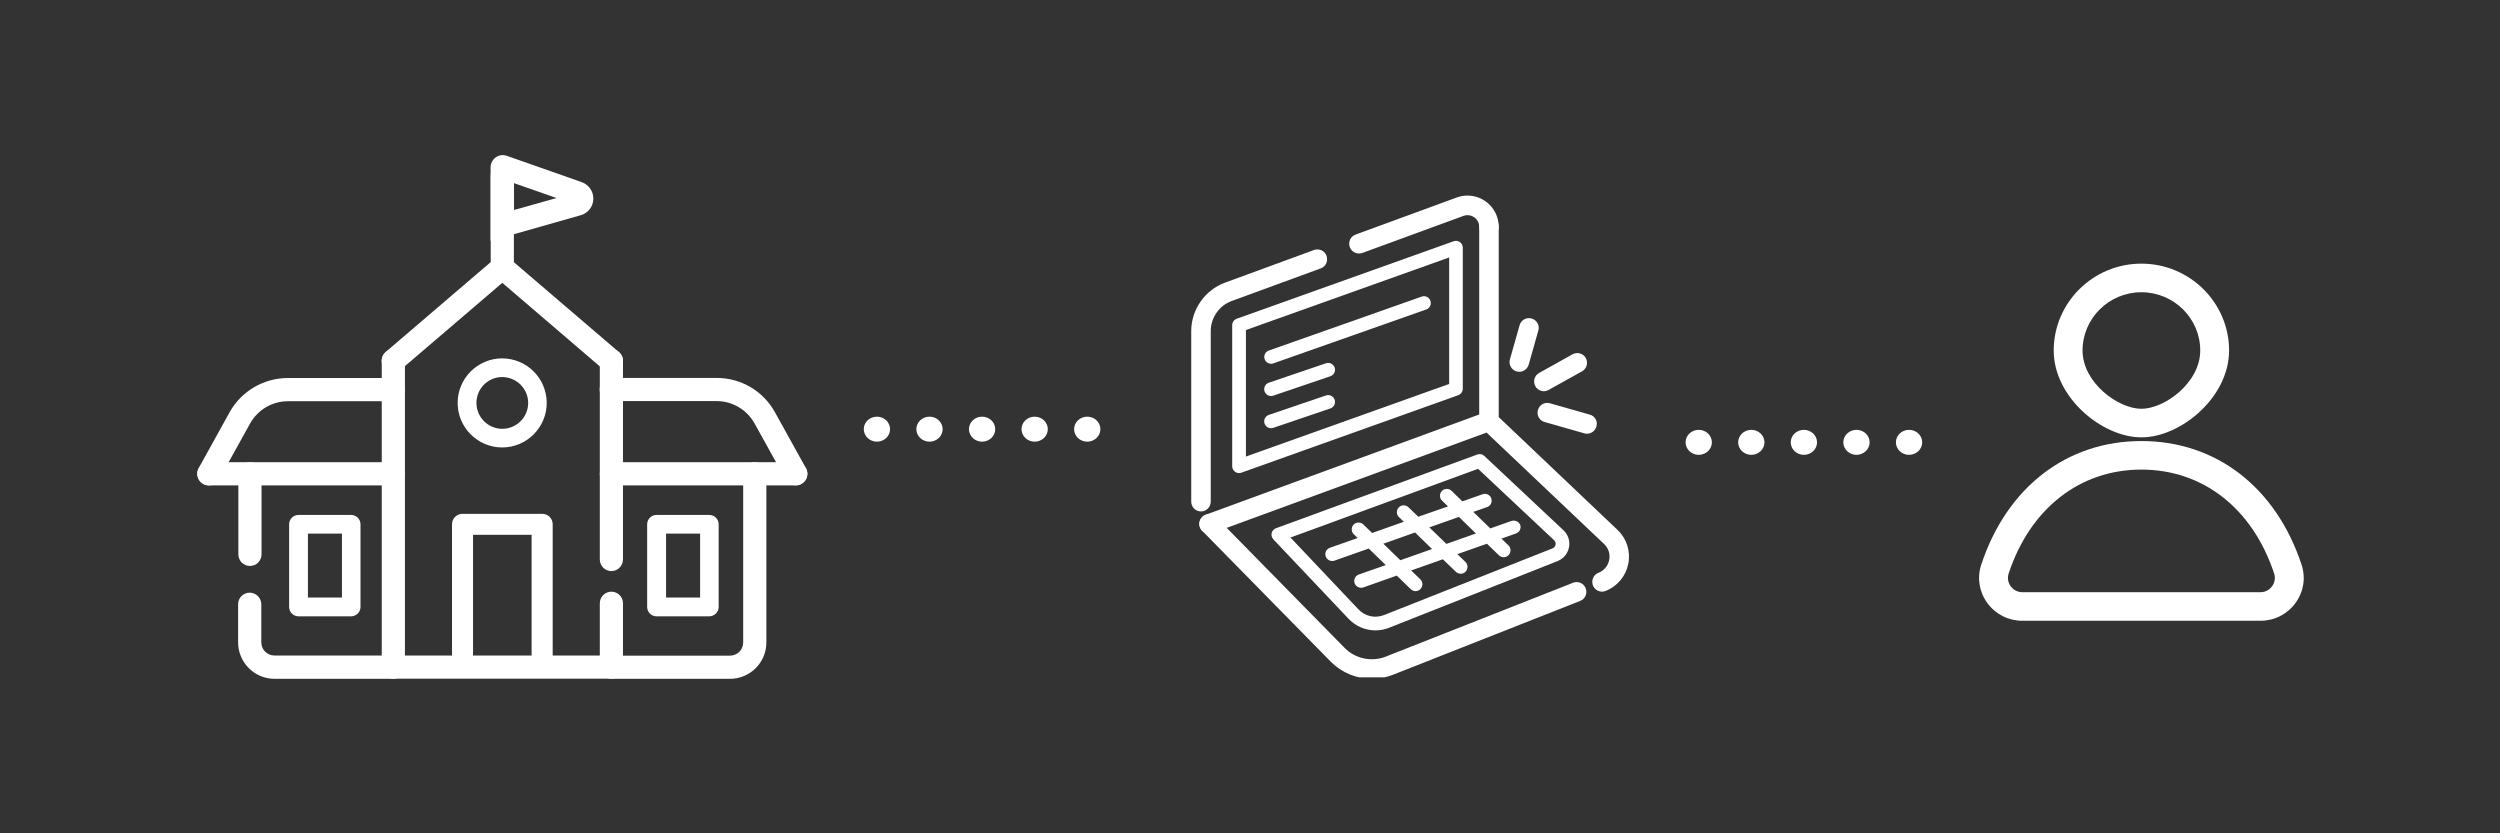 <svg xmlns="http://www.w3.org/2000/svg" xmlns:xlink="http://www.w3.org/1999/xlink" width="600" zoomAndPan="magnify" viewBox="0 0 450 150" height="200" preserveAspectRatio="xMidYMid meet" version="1.0"><rect x="0" y="0" width="450" height="150" fill="#333333" stroke="none"/><defs><clipPath id="d891251e33"><path d="M 42 83 L 130 83 L 130 122.305 L 42 122.305 Z M 42 83 " clip-rule="nonzero"/></clipPath><clipPath id="7ca4a11d60"><path d="M 52 83 L 138 83 L 138 122.305 L 52 122.305 Z M 52 83 " clip-rule="nonzero"/></clipPath><clipPath id="8d2e4a6db9"><path d="M 35.191 64 L 145.441 64 L 145.441 88 L 35.191 88 Z M 35.191 64 " clip-rule="nonzero"/></clipPath><clipPath id="c31223bb04"><path d="M 35.191 68 L 145.441 68 L 145.441 122 L 35.191 122 Z M 35.191 68 " clip-rule="nonzero"/></clipPath><clipPath id="8d3a24a8d6"><path d="M 68 62 L 113 62 L 113 122.305 L 68 122.305 Z M 68 62 " clip-rule="nonzero"/></clipPath><clipPath id="a4fd939f7c"><path d="M 88 27.805 L 107 27.805 L 107 44 L 88 44 Z M 88 27.805 " clip-rule="nonzero"/></clipPath><clipPath id="849c25783a"><path d="M 215 39 L 293.883 39 L 293.883 107 L 215 107 Z M 215 39 " clip-rule="nonzero"/></clipPath><clipPath id="6503fd6320"><path d="M 214.383 35 L 283 35 L 283 114 L 214.383 114 Z M 214.383 35 " clip-rule="nonzero"/></clipPath><clipPath id="0b0a4458da"><path d="M 215 92 L 286 92 L 286 121.914 L 215 121.914 Z M 215 92 " clip-rule="nonzero"/></clipPath><clipPath id="cdceeea53a"><path d="M 356 47.348 L 415 47.348 L 415 111.848 L 356 111.848 Z M 356 47.348 " clip-rule="nonzero"/></clipPath><clipPath id="dcee6beed0"><path d="M 155.363 75 L 161 75 L 161 79.5 L 155.363 79.5 Z M 155.363 75 " clip-rule="nonzero"/></clipPath><clipPath id="4ad5197f1e"><path d="M 164 75 L 170 75 L 170 79.5 L 164 79.5 Z M 164 75 " clip-rule="nonzero"/></clipPath><clipPath id="85dd510aa1"><path d="M 174 75 L 180 75 L 180 79.5 L 174 79.5 Z M 174 75 " clip-rule="nonzero"/></clipPath><clipPath id="674c697f76"><path d="M 183 75 L 189 75 L 189 79.5 L 183 79.5 Z M 183 75 " clip-rule="nonzero"/></clipPath><clipPath id="be0780ae59"><path d="M 193 75 L 198.113 75 L 198.113 79.5 L 193 79.5 Z M 193 75 " clip-rule="nonzero"/></clipPath><clipPath id="87a6ad4eae"><path d="M 303.289 77.371 L 309 77.371 L 309 81.871 L 303.289 81.871 Z M 303.289 77.371 " clip-rule="nonzero"/></clipPath><clipPath id="6b3679c2cc"><path d="M 312 77.371 L 318 77.371 L 318 81.871 L 312 81.871 Z M 312 77.371 " clip-rule="nonzero"/></clipPath><clipPath id="37199677f4"><path d="M 322 77.371 L 328 77.371 L 328 81.871 L 322 81.871 Z M 322 77.371 " clip-rule="nonzero"/></clipPath><clipPath id="413ce61364"><path d="M 331 77.371 L 337 77.371 L 337 81.871 L 331 81.871 Z M 331 77.371 " clip-rule="nonzero"/></clipPath><clipPath id="5a5e04e564"><path d="M 341 77.371 L 346 77.371 L 346 81.871 L 341 81.871 Z M 341 77.371 " clip-rule="nonzero"/></clipPath></defs><g clip-path="url(#d891251e33)"><path fill="#ffffff" d="M 70.801 122.188 L 49.43 122.188 C 45.805 122.188 42.859 119.246 42.859 115.621 L 42.859 108.766 C 42.859 107.602 43.805 106.68 44.945 106.68 C 46.09 106.68 47.035 107.625 47.035 108.766 L 47.035 115.621 C 47.035 116.938 48.09 117.992 49.406 117.992 L 70.754 117.992 C 71.918 117.992 72.844 118.938 72.844 120.078 C 72.844 121.223 71.941 122.188 70.801 122.188 Z M 47.078 99.785 L 47.078 85.285 C 47.078 84.121 46.133 83.199 44.992 83.199 C 43.848 83.199 42.906 84.145 42.906 85.285 L 42.906 99.785 C 42.906 100.949 43.848 101.871 44.992 101.871 C 46.133 101.871 47.078 100.949 47.078 99.785 Z M 129.359 109.25 L 129.359 94.379 C 129.359 93.457 128.609 92.688 127.668 92.688 L 118.18 92.688 C 117.254 92.688 116.488 93.438 116.488 94.379 L 116.488 109.25 C 116.488 110.172 117.234 110.941 118.18 110.941 L 127.668 110.941 C 128.609 110.918 129.359 110.172 129.359 109.25 Z M 119.891 96.051 L 126.02 96.051 L 126.02 107.559 L 119.891 107.559 Z M 119.891 96.051 " fill-opacity="1" fill-rule="nonzero"/></g><g clip-path="url(#7ca4a11d60)"><path fill="#ffffff" d="M 131.402 122.188 L 110.051 122.188 C 108.887 122.188 107.965 121.242 107.965 120.102 C 107.965 118.957 108.91 118.016 110.051 118.016 L 131.402 118.016 C 132.719 118.016 133.773 116.961 133.773 115.641 L 133.773 85.285 C 133.773 84.121 134.719 83.199 135.859 83.199 C 137 83.199 137.945 84.145 137.945 85.285 L 137.945 115.621 C 137.969 119.246 135.004 122.188 131.402 122.188 Z M 64.891 109.25 L 64.891 94.379 C 64.891 93.457 64.145 92.688 63.199 92.688 L 53.734 92.688 C 52.809 92.688 52.043 93.438 52.043 94.379 L 52.043 109.25 C 52.043 110.172 52.789 110.941 53.734 110.941 L 63.223 110.941 C 64.145 110.918 64.891 110.172 64.891 109.25 Z M 55.426 96.051 L 61.551 96.051 L 61.551 107.559 L 55.426 107.559 Z M 55.426 96.051 " fill-opacity="1" fill-rule="nonzero"/></g><g clip-path="url(#8d2e4a6db9)"><path fill="#ffffff" d="M 143.219 87.375 L 110.051 87.375 C 108.887 87.375 107.965 86.43 107.965 85.285 C 107.965 84.121 108.91 83.199 110.051 83.199 L 143.238 83.199 C 144.402 83.199 145.328 84.145 145.328 85.285 C 145.328 86.43 144.383 87.375 143.219 87.375 Z M 72.887 85.285 C 72.887 84.121 71.941 83.199 70.801 83.199 L 37.609 83.199 C 36.445 83.199 35.523 84.145 35.523 85.285 C 35.523 86.449 36.469 87.375 37.609 87.375 L 70.801 87.375 C 71.941 87.375 72.887 86.449 72.887 85.285 Z M 98.41 72.523 C 98.41 68.109 94.809 64.508 90.391 64.508 C 85.977 64.508 82.375 68.109 82.375 72.523 C 82.375 76.941 85.977 80.543 90.391 80.543 C 94.809 80.543 98.41 76.941 98.41 72.523 Z M 95.07 72.523 C 95.07 75.094 92.984 77.184 90.414 77.184 C 87.844 77.184 85.758 75.094 85.758 72.523 C 85.758 69.957 87.844 67.867 90.414 67.867 C 92.984 67.891 95.07 69.977 95.07 72.523 Z M 95.07 72.523 " fill-opacity="1" fill-rule="nonzero"/></g><g clip-path="url(#c31223bb04)"><path fill="#ffffff" d="M 97.574 121.727 C 96.52 121.727 95.688 120.891 95.688 119.836 L 95.688 96.27 L 85.145 96.27 L 85.145 119.836 C 85.145 120.891 84.309 121.727 83.254 121.727 C 82.199 121.727 81.363 120.891 81.363 119.836 L 81.363 94.379 C 81.363 93.324 82.199 92.492 83.254 92.492 L 97.598 92.492 C 98.652 92.492 99.484 93.324 99.484 94.379 L 99.484 119.836 C 99.465 120.871 98.629 121.727 97.574 121.727 Z M 39.434 86.297 L 45.012 76.238 C 46.398 73.754 48.988 72.219 51.844 72.219 L 70.801 72.219 C 71.965 72.219 72.887 71.273 72.887 70.133 C 72.887 68.969 71.941 68.043 70.801 68.043 L 51.82 68.043 C 47.473 68.043 43.43 70.418 41.324 74.215 L 35.766 84.254 C 35.195 85.266 35.566 86.539 36.578 87.109 C 36.906 87.285 37.258 87.375 37.59 87.375 C 38.336 87.375 39.059 86.977 39.434 86.297 Z M 144.25 87.109 C 145.262 86.539 145.633 85.266 145.062 84.254 L 139.484 74.195 C 137.375 70.371 133.355 68.023 128.984 68.023 L 110.027 68.023 C 108.863 68.023 107.941 68.969 107.941 70.109 C 107.941 71.273 108.887 72.195 110.027 72.195 L 128.984 72.195 C 131.816 72.195 134.434 73.734 135.816 76.215 L 141.395 86.273 C 141.789 86.957 142.492 87.352 143.238 87.352 C 143.57 87.375 143.922 87.285 144.25 87.109 Z M 144.25 87.109 " fill-opacity="1" fill-rule="nonzero"/></g><g clip-path="url(#8d3a24a8d6)"><path fill="#ffffff" d="M 110.051 102.793 C 108.887 102.793 107.965 101.848 107.965 100.707 L 107.965 64.949 C 107.965 63.785 108.91 62.859 110.051 62.859 C 111.191 62.859 112.137 63.805 112.137 64.949 L 112.137 100.684 C 112.137 101.848 111.191 102.793 110.051 102.793 Z M 112.137 120.102 L 112.137 108.59 C 112.137 107.426 111.191 106.504 110.051 106.504 C 108.91 106.504 107.965 107.449 107.965 108.59 L 107.965 117.992 L 72.887 117.992 L 72.887 64.949 C 72.887 63.785 71.941 62.859 70.801 62.859 C 69.656 62.859 68.715 63.805 68.715 64.949 L 68.715 120.078 C 68.715 121.242 69.656 122.164 70.801 122.164 L 110.051 122.164 C 111.191 122.188 112.137 121.266 112.137 120.102 Z M 112.137 120.102 " fill-opacity="1" fill-rule="nonzero"/></g><path fill="#ffffff" d="M 111.633 66.309 C 110.887 67.188 109.547 67.297 108.668 66.551 L 90.414 50.91 L 72.16 66.527 C 71.766 66.859 71.281 67.035 70.801 67.035 C 70.207 67.035 69.613 66.793 69.195 66.309 C 68.449 65.43 68.539 64.113 69.438 63.344 L 88.328 47.18 L 88.328 31.625 C 88.328 30.461 89.273 29.539 90.414 29.539 C 91.578 29.539 92.5 30.484 92.5 31.625 L 92.5 47.199 L 111.391 63.367 C 112.293 64.113 112.402 65.43 111.633 66.309 Z M 111.633 66.309 " fill-opacity="1" fill-rule="nonzero"/><g clip-path="url(#a4fd939f7c)"><path fill="#ffffff" d="M 88.305 43.355 L 88.305 30.133 C 88.305 29.41 88.656 28.75 89.227 28.332 C 89.801 27.914 90.566 27.805 91.227 28.047 L 104.715 32.789 C 106.008 33.254 106.844 34.48 106.801 35.844 C 106.758 37.207 105.832 38.391 104.516 38.742 Z M 92.523 32.965 L 92.523 37.801 L 100.168 35.645 Z M 89.863 32.023 Z M 89.863 32.023 " fill-opacity="1" fill-rule="nonzero"/></g><g clip-path="url(#849c25783a)"><path fill="#ffffff" d="M 293.098 101.449 C 292.664 103.695 291.133 105.539 289.008 106.371 C 288.801 106.461 288.574 106.496 288.367 106.496 C 287.672 106.496 287.008 106.078 286.73 105.383 C 286.383 104.477 286.816 103.449 287.723 103.102 C 288.73 102.703 289.445 101.867 289.652 100.789 C 289.863 99.711 289.531 98.668 288.73 97.918 L 267.578 77.863 L 218.246 95.953 C 217.344 96.285 216.316 95.812 215.984 94.91 C 215.656 93.988 216.125 92.98 217.031 92.648 L 266.258 74.609 L 266.258 40.828 C 266.258 39.855 267.039 39.074 268.016 39.074 C 268.988 39.074 269.77 39.855 269.77 40.828 L 269.77 75.078 L 291.133 95.363 C 292.801 96.926 293.531 99.207 293.098 101.449 Z M 229.207 65.406 L 256.727 55.703 C 257.367 55.477 257.699 54.781 257.473 54.137 C 257.246 53.492 256.551 53.164 255.906 53.387 L 228.391 63.094 C 227.746 63.32 227.414 64.016 227.641 64.66 C 227.816 65.164 228.301 65.477 228.805 65.477 C 228.93 65.477 229.066 65.461 229.207 65.406 Z M 229.188 71.219 L 239.469 67.723 C 240.113 67.496 240.461 66.801 240.234 66.156 C 240.008 65.512 239.312 65.164 238.668 65.391 L 228.391 68.887 C 227.746 69.113 227.398 69.809 227.625 70.453 C 227.797 70.957 228.285 71.289 228.789 71.289 C 228.93 71.27 229.066 71.254 229.188 71.219 Z M 229.188 77.012 L 239.469 73.516 C 240.113 73.289 240.461 72.594 240.234 71.949 C 240.008 71.305 239.312 70.957 238.668 71.184 L 228.391 74.68 C 227.746 74.906 227.398 75.602 227.625 76.246 C 227.797 76.75 228.285 77.078 228.789 77.078 C 228.93 77.078 229.066 77.047 229.188 77.012 Z M 229.188 77.012 " fill-opacity="1" fill-rule="nonzero"/></g><g clip-path="url(#6503fd6320)"><path fill="#ffffff" d="M 247.574 113.469 C 245.785 113.469 244.027 112.738 242.723 111.363 L 229.207 97.086 C 228.93 96.789 228.805 96.352 228.895 95.953 C 228.996 95.555 229.277 95.223 229.676 95.082 L 265.91 81.812 C 266.344 81.656 266.832 81.742 267.18 82.074 L 281.426 95.449 C 282.262 96.23 282.645 97.379 282.418 98.512 C 282.207 99.641 281.426 100.562 280.363 100.996 L 250.027 113 C 249.246 113.312 248.41 113.469 247.574 113.469 Z M 232.285 96.754 L 244.516 109.68 C 245.715 110.949 247.523 111.348 249.141 110.703 L 279.461 98.703 C 279.859 98.547 279.965 98.195 280 98.039 C 280.035 97.883 280.051 97.535 279.738 97.242 L 266.047 84.387 Z M 245.227 45.527 L 263.422 38.863 C 264.082 38.621 264.777 38.723 265.352 39.105 C 265.926 39.508 266.258 40.133 266.258 40.828 C 266.258 41.805 267.039 42.586 268.016 42.586 C 268.988 42.586 269.77 41.805 269.77 40.828 C 269.77 38.984 268.867 37.262 267.371 36.219 C 265.855 35.16 263.926 34.914 262.223 35.543 L 244.008 42.223 C 243.086 42.551 242.637 43.559 242.965 44.48 C 243.227 45.195 243.906 45.629 244.617 45.629 C 244.828 45.629 245.02 45.594 245.227 45.527 Z M 217.934 90.301 L 217.934 59.598 C 217.934 57.18 219.465 54.988 221.727 54.172 L 237.73 48.309 C 238.652 47.98 239.105 46.969 238.773 46.047 C 238.441 45.125 237.434 44.672 236.512 45.004 L 220.527 50.867 C 216.875 52.207 214.422 55.719 214.422 59.598 L 214.422 90.301 C 214.422 91.273 215.203 92.059 216.176 92.059 C 217.152 92.059 217.934 91.258 217.934 90.301 Z M 217.934 90.301 " fill-opacity="1" fill-rule="nonzero"/></g><path fill="#ffffff" d="M 223.031 85.152 C 222.789 85.152 222.527 85.082 222.316 84.926 C 221.988 84.699 221.797 84.316 221.797 83.918 L 221.797 58.539 C 221.797 58.016 222.125 57.547 222.613 57.371 L 261.664 43.422 C 262.047 43.281 262.465 43.352 262.777 43.578 C 263.109 43.805 263.301 44.188 263.301 44.586 L 263.301 69.965 C 263.301 70.488 262.969 70.957 262.484 71.133 L 223.449 85.082 C 223.309 85.133 223.172 85.152 223.031 85.152 Z M 224.266 59.406 L 224.266 82.176 L 260.848 69.113 L 260.848 46.344 Z M 224.266 59.406 " fill-opacity="1" fill-rule="nonzero"/><g clip-path="url(#0b0a4458da)"><path fill="#ffffff" d="M 246.93 122.184 C 244.219 122.184 241.555 121.125 239.574 119.141 L 216.387 95.535 C 215.707 94.84 215.707 93.727 216.402 93.047 C 217.098 92.371 218.211 92.371 218.891 93.066 L 242.062 116.652 C 243.992 118.582 246.898 119.191 249.453 118.184 L 283.148 104.895 C 284.051 104.547 285.078 104.98 285.426 105.887 C 285.773 106.789 285.34 107.816 284.434 108.164 L 250.742 121.453 C 249.508 121.941 248.219 122.184 246.93 122.184 Z M 246.93 122.184 " fill-opacity="1" fill-rule="nonzero"/></g><path fill="#ffffff" d="M 272.031 93.777 L 268.258 95.117 L 265.195 92.145 L 267.684 91.273 C 268.328 91.047 268.656 90.352 268.43 89.707 C 268.207 89.066 267.508 88.734 266.867 88.961 L 263.23 90.246 L 261.281 88.352 C 260.797 87.883 260.012 87.883 259.543 88.371 C 259.074 88.855 259.074 89.641 259.559 90.109 L 260.637 91.152 L 255.297 93.012 L 253.523 91.309 C 253.039 90.84 252.254 90.84 251.785 91.328 C 251.316 91.812 251.316 92.598 251.801 93.066 L 252.688 93.918 L 246.984 95.938 L 245.402 94.406 C 244.914 93.938 244.133 93.938 243.66 94.422 C 243.191 94.91 243.191 95.691 243.68 96.16 L 244.375 96.84 L 239.383 98.598 C 238.738 98.824 238.406 99.52 238.633 100.164 C 238.809 100.668 239.297 100.98 239.801 100.98 C 239.938 100.98 240.078 100.965 240.219 100.91 L 246.375 98.738 L 249.438 101.711 L 244.582 103.414 C 243.941 103.641 243.609 104.336 243.836 104.98 C 244.008 105.484 244.496 105.797 245 105.797 C 245.141 105.797 245.277 105.781 245.418 105.73 L 251.418 103.605 L 253.941 106.059 C 254.184 106.285 254.5 106.406 254.793 106.406 C 255.105 106.406 255.438 106.285 255.68 106.023 C 256.152 105.539 256.152 104.754 255.664 104.285 L 254.012 102.684 L 259.715 100.668 L 262.066 102.93 C 262.309 103.156 262.621 103.277 262.918 103.277 C 263.23 103.277 263.562 103.156 263.805 102.895 C 264.273 102.406 264.273 101.625 263.785 101.156 L 262.324 99.746 L 267.648 97.867 L 269.805 99.953 C 270.051 100.18 270.363 100.301 270.656 100.301 C 270.973 100.301 271.301 100.18 271.547 99.918 C 272.016 99.434 272.016 98.648 271.527 98.18 L 270.258 96.945 L 272.883 96.023 C 273.527 95.797 273.859 95.102 273.633 94.457 C 273.391 93.902 272.676 93.555 272.031 93.777 Z M 252.062 100.84 L 249 97.867 L 254.707 95.848 L 257.77 98.824 Z M 260.344 97.902 L 257.281 94.926 L 262.605 93.047 L 265.664 96.023 Z M 276.902 59.492 L 275.164 65.633 C 274.938 66.398 274.242 66.922 273.477 66.922 C 273.32 66.922 273.164 66.902 272.988 66.852 C 272.051 66.59 271.512 65.617 271.789 64.676 L 273.527 58.539 C 273.789 57.598 274.762 57.059 275.703 57.336 C 276.625 57.598 277.18 58.57 276.902 59.492 Z M 277.895 70.418 C 277.27 70.418 276.676 70.086 276.363 69.512 C 275.895 68.66 276.191 67.602 277.043 67.129 L 283.059 63.773 C 283.914 63.305 284.973 63.598 285.445 64.453 C 285.914 65.305 285.617 66.363 284.766 66.836 L 278.746 70.191 C 278.469 70.348 278.172 70.418 277.895 70.418 Z M 287.355 76.785 C 287.129 77.551 286.434 78.07 285.668 78.07 C 285.512 78.07 285.355 78.055 285.184 78 L 278.035 75.965 C 277.094 75.707 276.555 74.73 276.832 73.793 C 277.094 72.852 278.066 72.312 279.008 72.594 L 286.156 74.629 C 287.098 74.871 287.637 75.844 287.355 76.785 Z M 287.355 76.785 " fill-opacity="1" fill-rule="nonzero"/><g clip-path="url(#cdceeea53a)"><path fill="#ffffff" d="M 385.453 84.527 C 374.375 84.527 365.445 91.516 361.562 103.211 C 361.297 104.008 361.434 104.855 361.93 105.531 C 362.422 106.211 363.188 106.598 364.031 106.598 L 406.871 106.598 C 407.715 106.598 408.48 106.211 408.973 105.531 C 409.469 104.855 409.605 104.008 409.34 103.211 C 405.457 91.516 396.531 84.527 385.453 84.527 Z M 406.871 111.738 L 364.031 111.738 C 361.504 111.738 359.203 110.578 357.723 108.547 C 356.238 106.52 355.84 103.988 356.633 101.609 C 361.246 87.695 372.02 79.387 385.453 79.387 C 398.883 79.387 409.656 87.695 414.273 101.609 C 415.062 103.988 414.664 106.52 413.18 108.547 C 411.699 110.578 409.398 111.738 406.871 111.738 Z M 385.453 52.602 C 379.613 52.602 374.859 57.305 374.859 63.094 C 374.859 68.883 381.27 73.582 385.453 73.582 C 389.633 73.582 396.043 68.883 396.043 63.094 C 396.043 57.305 391.289 52.602 385.453 52.602 Z M 385.453 78.723 C 378.348 78.723 369.668 71.508 369.668 63.094 C 369.668 54.473 376.75 47.457 385.453 47.457 C 394.152 47.457 401.234 54.473 401.234 63.094 C 401.234 71.508 392.555 78.723 385.453 78.723 " fill-opacity="1" fill-rule="nonzero"/></g><g clip-path="url(#dcee6beed0)"><path fill="#ffffff" d="M 160.211 77.25 C 160.211 77.547 160.152 77.836 160.031 78.109 C 159.914 78.387 159.742 78.629 159.52 78.84 C 159.297 79.051 159.043 79.215 158.754 79.328 C 158.461 79.441 158.16 79.5 157.848 79.5 C 157.531 79.5 157.23 79.441 156.941 79.328 C 156.652 79.215 156.395 79.051 156.172 78.84 C 155.953 78.629 155.781 78.387 155.66 78.109 C 155.539 77.836 155.48 77.547 155.48 77.25 C 155.48 76.953 155.539 76.664 155.66 76.391 C 155.781 76.113 155.953 75.871 156.172 75.66 C 156.395 75.449 156.652 75.285 156.941 75.172 C 157.23 75.059 157.531 75 157.848 75 C 158.16 75 158.461 75.059 158.754 75.172 C 159.043 75.285 159.297 75.449 159.52 75.66 C 159.742 75.871 159.914 76.113 160.031 76.391 C 160.152 76.664 160.211 76.953 160.211 77.25 Z M 160.211 77.25 " fill-opacity="1" fill-rule="nonzero"/></g><g clip-path="url(#4ad5197f1e)"><path fill="#ffffff" d="M 169.676 77.25 C 169.676 77.547 169.617 77.836 169.496 78.109 C 169.375 78.387 169.207 78.629 168.984 78.84 C 168.762 79.051 168.508 79.215 168.215 79.328 C 167.926 79.441 167.625 79.5 167.312 79.5 C 166.996 79.5 166.695 79.441 166.406 79.328 C 166.117 79.215 165.859 79.051 165.637 78.84 C 165.414 78.629 165.246 78.387 165.125 78.109 C 165.004 77.836 164.945 77.547 164.945 77.25 C 164.945 76.953 165.004 76.664 165.125 76.391 C 165.246 76.113 165.414 75.871 165.637 75.66 C 165.859 75.449 166.117 75.285 166.406 75.172 C 166.695 75.059 166.996 75 167.312 75 C 167.625 75 167.926 75.059 168.215 75.172 C 168.508 75.285 168.762 75.449 168.984 75.66 C 169.207 75.871 169.375 76.113 169.496 76.391 C 169.617 76.664 169.676 76.953 169.676 77.25 Z M 169.676 77.25 " fill-opacity="1" fill-rule="nonzero"/></g><g clip-path="url(#85dd510aa1)"><path fill="#ffffff" d="M 179.141 77.25 C 179.141 77.547 179.082 77.836 178.961 78.109 C 178.84 78.387 178.672 78.629 178.449 78.84 C 178.227 79.051 177.969 79.215 177.68 79.328 C 177.391 79.441 177.09 79.5 176.773 79.5 C 176.461 79.5 176.16 79.441 175.871 79.328 C 175.578 79.215 175.324 79.051 175.102 78.84 C 174.879 78.629 174.711 78.387 174.59 78.109 C 174.469 77.836 174.41 77.547 174.41 77.25 C 174.41 76.953 174.469 76.664 174.59 76.391 C 174.711 76.113 174.879 75.871 175.102 75.66 C 175.324 75.449 175.578 75.285 175.871 75.172 C 176.16 75.059 176.461 75 176.773 75 C 177.09 75 177.391 75.059 177.68 75.172 C 177.969 75.285 178.227 75.449 178.449 75.66 C 178.672 75.871 178.84 76.113 178.961 76.391 C 179.082 76.664 179.141 76.953 179.141 77.25 Z M 179.141 77.25 " fill-opacity="1" fill-rule="nonzero"/></g><g clip-path="url(#674c697f76)"><path fill="#ffffff" d="M 188.605 77.25 C 188.605 77.547 188.547 77.836 188.426 78.109 C 188.305 78.387 188.133 78.629 187.914 78.84 C 187.691 79.051 187.434 79.215 187.145 79.328 C 186.855 79.441 186.555 79.5 186.238 79.5 C 185.926 79.5 185.625 79.441 185.332 79.328 C 185.043 79.215 184.789 79.051 184.566 78.84 C 184.344 78.629 184.172 78.387 184.055 78.109 C 183.934 77.836 183.875 77.547 183.875 77.25 C 183.875 76.953 183.934 76.664 184.055 76.391 C 184.172 76.113 184.344 75.871 184.566 75.66 C 184.789 75.449 185.043 75.285 185.332 75.172 C 185.625 75.059 185.926 75 186.238 75 C 186.555 75 186.855 75.059 187.145 75.172 C 187.434 75.285 187.691 75.449 187.914 75.66 C 188.133 75.871 188.305 76.113 188.426 76.391 C 188.547 76.664 188.605 76.953 188.605 77.25 Z M 188.605 77.25 " fill-opacity="1" fill-rule="nonzero"/></g><g clip-path="url(#be0780ae59)"><path fill="#ffffff" d="M 198.07 77.25 C 198.07 77.547 198.008 77.836 197.891 78.109 C 197.77 78.387 197.598 78.629 197.375 78.84 C 197.156 79.051 196.898 79.215 196.609 79.328 C 196.32 79.441 196.016 79.5 195.703 79.5 C 195.391 79.5 195.086 79.441 194.797 79.328 C 194.508 79.215 194.254 79.051 194.031 78.84 C 193.809 78.629 193.637 78.387 193.516 78.109 C 193.398 77.836 193.336 77.547 193.336 77.25 C 193.336 76.953 193.398 76.664 193.516 76.391 C 193.637 76.113 193.809 75.871 194.031 75.66 C 194.254 75.449 194.508 75.285 194.797 75.172 C 195.086 75.059 195.391 75 195.703 75 C 196.016 75 196.32 75.059 196.609 75.172 C 196.898 75.285 197.156 75.449 197.375 75.66 C 197.598 75.871 197.77 76.113 197.891 76.391 C 198.008 76.664 198.07 76.953 198.07 77.25 Z M 198.07 77.25 " fill-opacity="1" fill-rule="nonzero"/></g><g clip-path="url(#87a6ad4eae)"><path fill="#ffffff" d="M 308.137 79.621 C 308.137 79.918 308.078 80.207 307.957 80.48 C 307.836 80.758 307.668 81 307.445 81.211 C 307.223 81.422 306.969 81.586 306.676 81.699 C 306.387 81.812 306.086 81.871 305.773 81.871 C 305.457 81.871 305.156 81.812 304.867 81.699 C 304.578 81.586 304.32 81.422 304.098 81.211 C 303.875 81 303.707 80.758 303.586 80.48 C 303.465 80.207 303.406 79.918 303.406 79.621 C 303.406 79.32 303.465 79.035 303.586 78.758 C 303.707 78.484 303.875 78.238 304.098 78.027 C 304.32 77.816 304.578 77.656 304.867 77.543 C 305.156 77.426 305.457 77.371 305.773 77.371 C 306.086 77.371 306.387 77.426 306.676 77.543 C 306.969 77.656 307.223 77.816 307.445 78.027 C 307.668 78.238 307.836 78.484 307.957 78.758 C 308.078 79.035 308.137 79.32 308.137 79.621 Z M 308.137 79.621 " fill-opacity="1" fill-rule="nonzero"/></g><g clip-path="url(#6b3679c2cc)"><path fill="#ffffff" d="M 317.602 79.621 C 317.602 79.918 317.543 80.207 317.422 80.48 C 317.301 80.758 317.133 81 316.91 81.211 C 316.688 81.422 316.43 81.586 316.141 81.699 C 315.852 81.812 315.551 81.871 315.234 81.871 C 314.922 81.871 314.621 81.812 314.332 81.699 C 314.039 81.586 313.785 81.422 313.562 81.211 C 313.34 81 313.172 80.758 313.051 80.48 C 312.93 80.207 312.871 79.918 312.871 79.621 C 312.871 79.32 312.93 79.035 313.051 78.758 C 313.172 78.484 313.34 78.238 313.562 78.027 C 313.785 77.816 314.039 77.656 314.332 77.543 C 314.621 77.426 314.922 77.371 315.234 77.371 C 315.551 77.371 315.852 77.426 316.141 77.543 C 316.43 77.656 316.688 77.816 316.91 78.027 C 317.133 78.238 317.301 78.484 317.422 78.758 C 317.543 79.035 317.602 79.32 317.602 79.621 Z M 317.602 79.621 " fill-opacity="1" fill-rule="nonzero"/></g><g clip-path="url(#37199677f4)"><path fill="#ffffff" d="M 327.066 79.621 C 327.066 79.918 327.008 80.207 326.887 80.48 C 326.766 80.758 326.594 81 326.375 81.211 C 326.152 81.422 325.895 81.586 325.605 81.699 C 325.316 81.812 325.016 81.871 324.699 81.871 C 324.387 81.871 324.086 81.812 323.793 81.699 C 323.504 81.586 323.25 81.422 323.027 81.211 C 322.805 81 322.633 80.758 322.516 80.48 C 322.395 80.207 322.336 79.918 322.336 79.621 C 322.336 79.32 322.395 79.035 322.516 78.758 C 322.633 78.484 322.805 78.238 323.027 78.027 C 323.25 77.816 323.504 77.656 323.793 77.543 C 324.086 77.426 324.387 77.371 324.699 77.371 C 325.016 77.371 325.316 77.426 325.605 77.543 C 325.895 77.656 326.152 77.816 326.375 78.027 C 326.594 78.238 326.766 78.484 326.887 78.758 C 327.008 79.035 327.066 79.32 327.066 79.621 Z M 327.066 79.621 " fill-opacity="1" fill-rule="nonzero"/></g><g clip-path="url(#413ce61364)"><path fill="#ffffff" d="M 336.531 79.621 C 336.531 79.918 336.469 80.207 336.352 80.48 C 336.23 80.758 336.059 81 335.836 81.211 C 335.617 81.422 335.359 81.586 335.07 81.699 C 334.781 81.812 334.477 81.871 334.164 81.871 C 333.852 81.871 333.547 81.812 333.258 81.699 C 332.969 81.586 332.715 81.422 332.492 81.211 C 332.27 81 332.098 80.758 331.977 80.48 C 331.859 80.207 331.797 79.918 331.797 79.621 C 331.797 79.32 331.859 79.035 331.977 78.758 C 332.098 78.484 332.27 78.238 332.492 78.027 C 332.715 77.816 332.969 77.656 333.258 77.543 C 333.547 77.426 333.852 77.371 334.164 77.371 C 334.477 77.371 334.781 77.426 335.07 77.543 C 335.359 77.656 335.617 77.816 335.836 78.027 C 336.059 78.238 336.23 78.484 336.352 78.758 C 336.469 79.035 336.531 79.32 336.531 79.621 Z M 336.531 79.621 " fill-opacity="1" fill-rule="nonzero"/></g><g clip-path="url(#5a5e04e564)"><path fill="#ffffff" d="M 345.996 79.621 C 345.996 79.918 345.934 80.207 345.816 80.48 C 345.695 80.758 345.523 81 345.301 81.211 C 345.078 81.422 344.824 81.586 344.535 81.699 C 344.242 81.812 343.941 81.871 343.629 81.871 C 343.316 81.871 343.012 81.812 342.723 81.699 C 342.434 81.586 342.176 81.422 341.957 81.211 C 341.734 81 341.562 80.758 341.441 80.48 C 341.324 80.207 341.262 79.918 341.262 79.621 C 341.262 79.32 341.324 79.035 341.441 78.758 C 341.562 78.484 341.734 78.238 341.957 78.027 C 342.176 77.816 342.434 77.656 342.723 77.543 C 343.012 77.426 343.316 77.371 343.629 77.371 C 343.941 77.371 344.242 77.426 344.535 77.543 C 344.824 77.656 345.078 77.816 345.301 78.027 C 345.523 78.238 345.695 78.484 345.816 78.758 C 345.934 79.035 345.996 79.32 345.996 79.621 Z M 345.996 79.621 " fill-opacity="1" fill-rule="nonzero"/></g></svg>